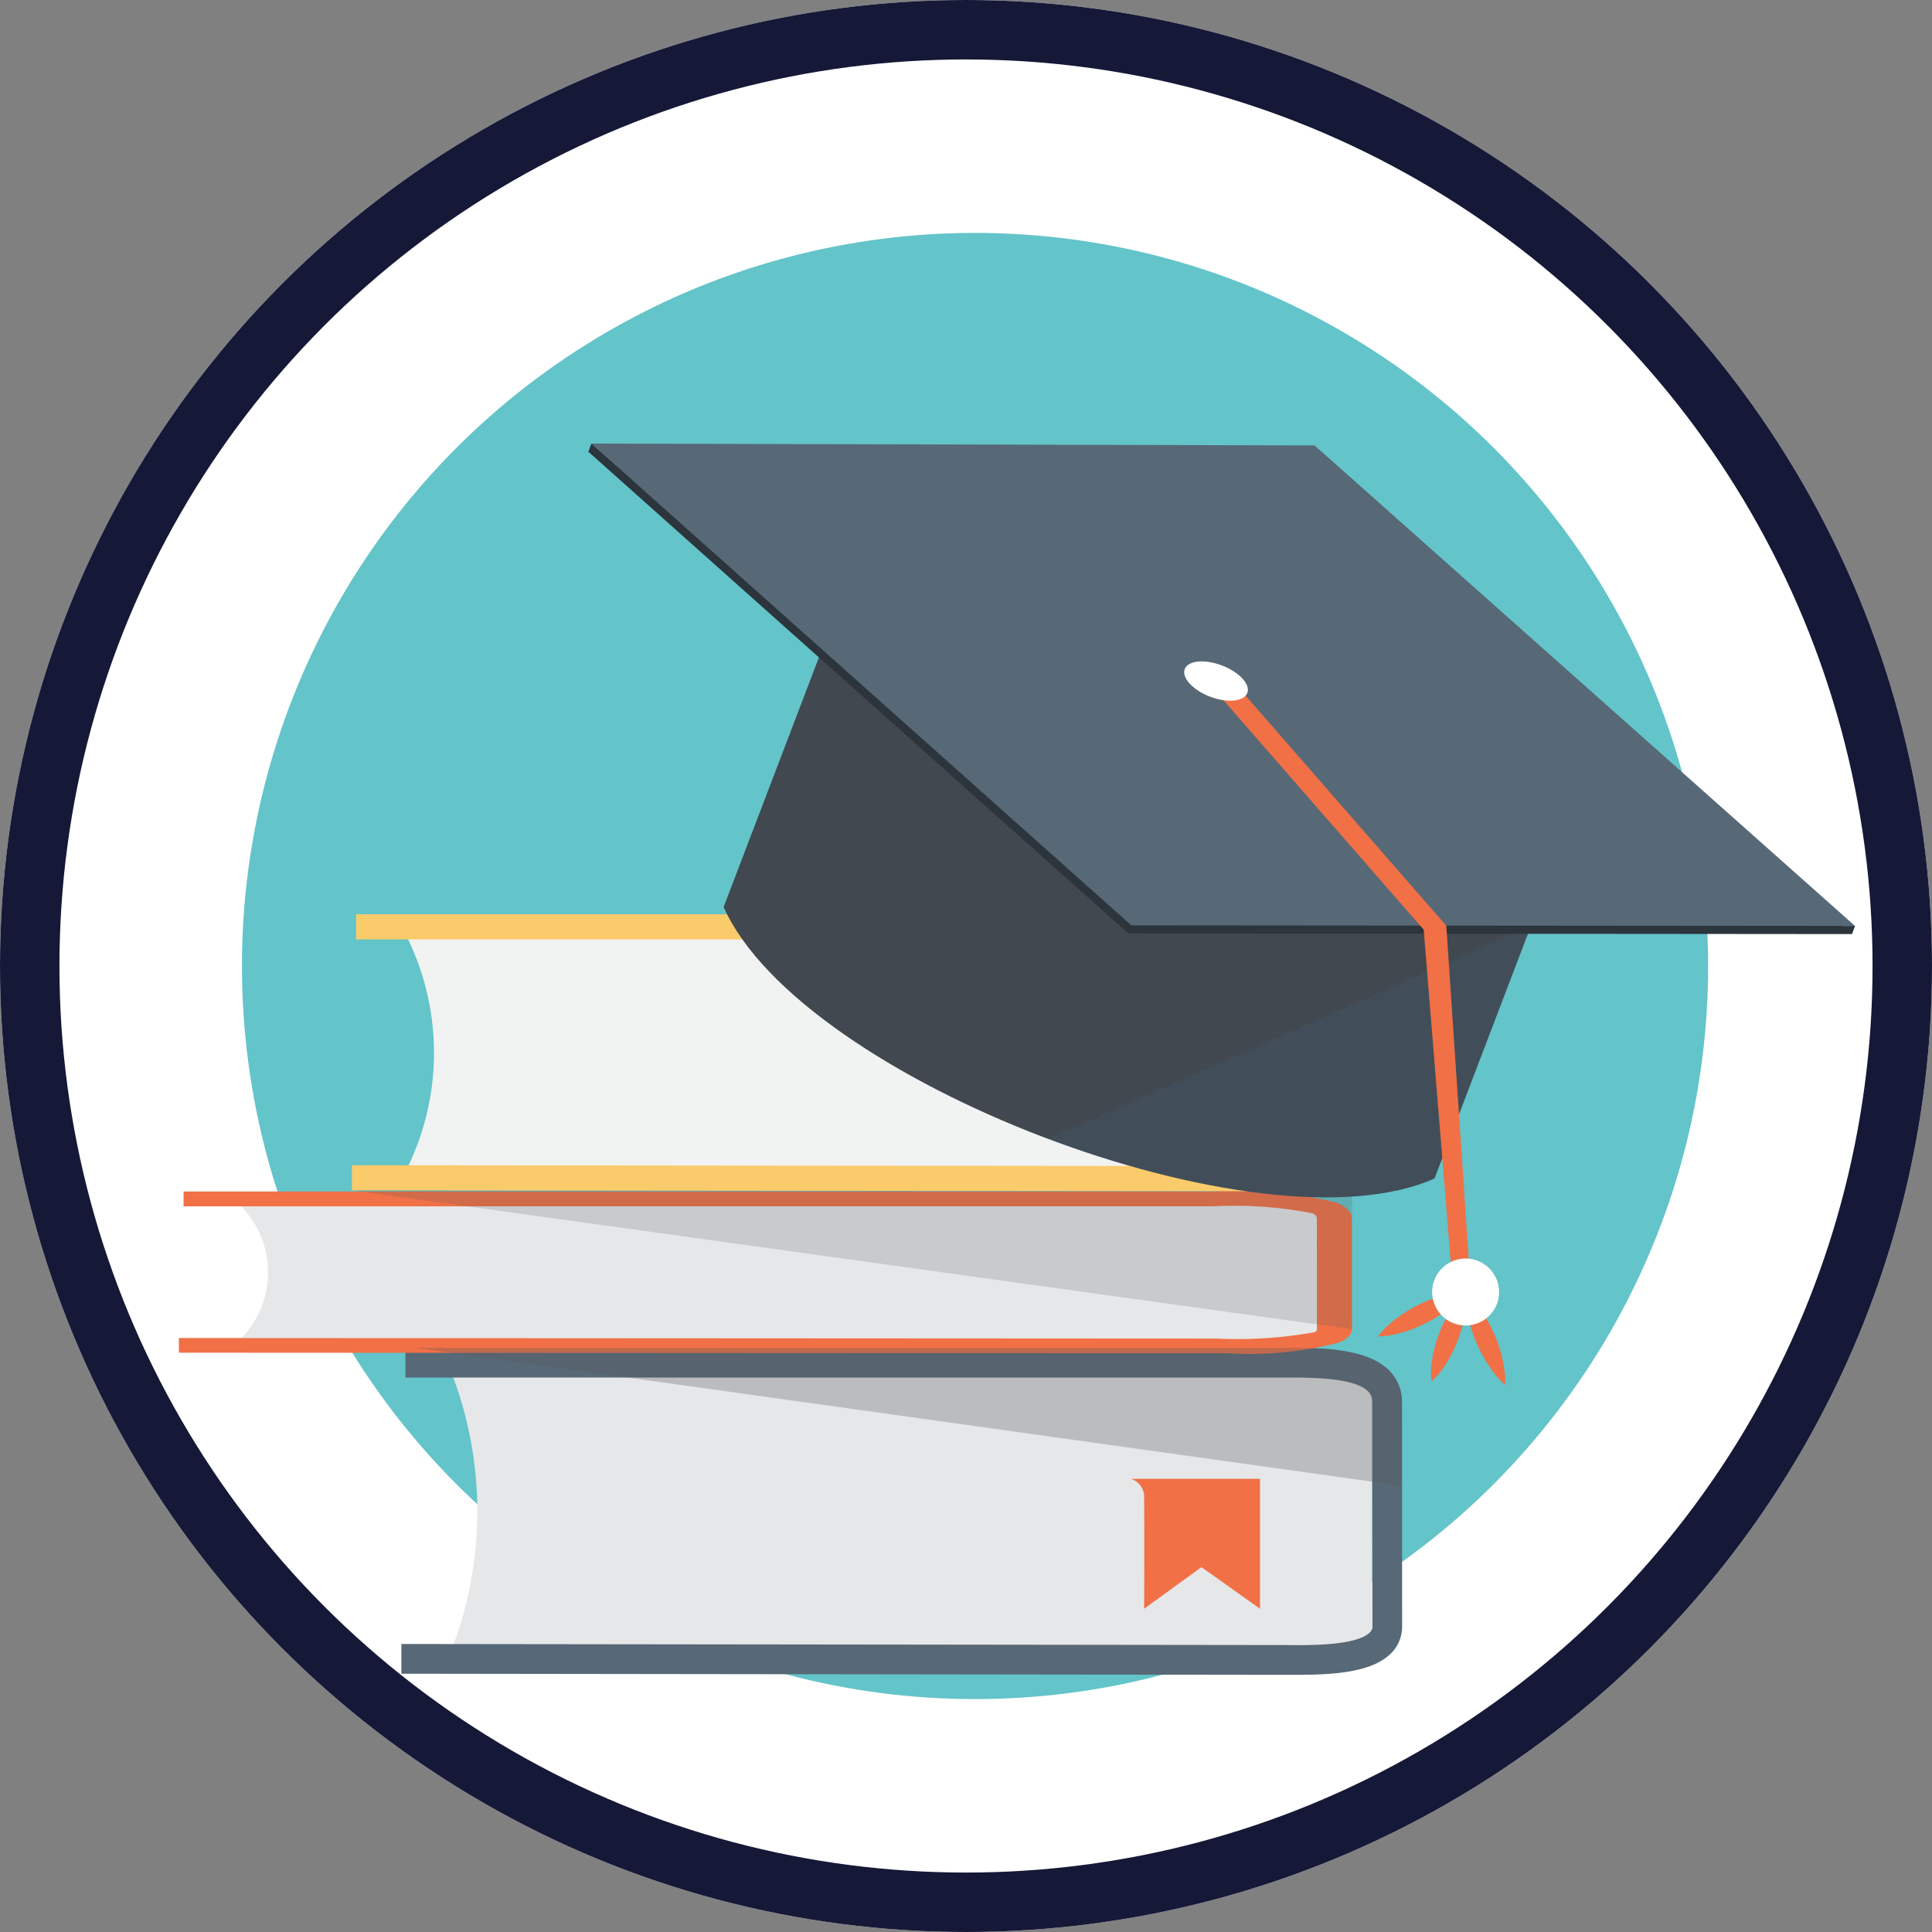 <svg xmlns="http://www.w3.org/2000/svg" width="65" height="65" viewBox="0 0 65 65">
  <rect x="0" y="0" width="65" height="65" fill="#808080" stroke="none"/>
  <g id="Group_6558" data-name="Group 6558" transform="translate(-622 -608)">
    <g id="Ellipse_241" data-name="Ellipse 241" transform="translate(622 608)" fill="#fff" stroke="#161837" stroke-width="2">
      <circle cx="32.5" cy="32.5" r="32.5" stroke="none"/>
      <circle cx="32.5" cy="32.5" r="31.5" fill="none"/>
    </g>
    <g id="Group_404" data-name="Group 404" transform="translate(-10.021 145)">
      <circle id="Ellipse_1" data-name="Ellipse 1" cx="24.664" cy="24.664" r="24.664" transform="translate(640.161 470.836)" fill="#63c4c9"/>
      <g id="Group_102" data-name="Group 102" transform="translate(638.042 477.924)">
        <g id="Group_94" data-name="Group 94" transform="translate(7.483 30.42)">
          <path id="Path_187" data-name="Path 187" d="M71.93,244.709H40.82a12.947,12.947,0,0,0,0-10H71.93Z" transform="translate(-39.27 -234.204)" fill="#e6e7e8"/>
          <g id="Group_93" data-name="Group 93">
            <path id="Path_188" data-name="Path 188" d="M69.467,245.238h-.435L39.364,245.2v-1l29.773.036c.766.01,2.36.022,2.81-.424a.267.267,0,0,0,.087-.208l-.006-7.528a.486.486,0,0,0-.141-.375c-.466-.466-1.9-.466-2.852-.466H39.5v-1H69.035c1.248,0,2.8,0,3.561.763a1.477,1.477,0,0,1,.432,1.081l.005,7.526a1.264,1.264,0,0,1-.381.918C72.016,245.15,70.756,245.238,69.467,245.238Z" transform="translate(-39.364 -234.234)" fill="#576877"/>
          </g>
          <path id="Path_189" data-name="Path 189" d="M66.758,238.375v4.371l-1.969-1.4-1.929,1.4s.01-2.187,0-3.71a.641.641,0,0,0-.442-.661Z" transform="translate(-37.871 -233.966)" fill="#f17046"/>
        </g>
        <g id="Group_96" data-name="Group 96" transform="translate(0 25.162)">
          <path id="Path_190" data-name="Path 190" d="M70.509,234.475H34.043a3.185,3.185,0,0,0,0-4.947H70.509Z" transform="translate(-32.225 -229.281)" fill="#e6e7e8"/>
          <g id="Group_95" data-name="Group 95">
            <path id="Path_191" data-name="Path 191" d="M67.62,234.738h-.4l-.111,0-34.776-.018v-.494l34.9.019a14.721,14.721,0,0,0,3.294-.212c.073-.029.1-.061.1-.1l-.006-3.722c0-.081-.05-.136-.165-.184a13.716,13.716,0,0,0-3.341-.231H32.491v-.5H67.116a13.658,13.658,0,0,1,4.172.377c.333.143.509.327.507.535l.006,3.722c0,.172-.157.33-.449.454A12.094,12.094,0,0,1,67.62,234.738Z" transform="translate(-32.336 -229.296)" fill="#f17046"/>
          </g>
        </g>
        <path id="Path_192" data-name="Path 192" d="M37.8,229.387l33.65,4.674v-6.777Z" transform="translate(-31.982 -204.264)" fill="#58595b" opacity="0.2"/>
        <path id="Path_193" data-name="Path 193" d="M73,236.078A1.477,1.477,0,0,0,72.566,235c-.759-.763-2.313-.763-3.561-.763H39.817L72,238.739v-2.683l0,.021,0,2.663,1,.141Z" transform="translate(-31.852 -203.814)" fill="#58595b" opacity="0.3"/>
        <g id="Group_98" data-name="Group 98" transform="translate(5.816 15.837)">
          <path id="Path_194" data-name="Path 194" d="M73.032,229.409H39.373a8.8,8.8,0,0,0,0-8.473H73.032Z" transform="translate(-37.696 -220.512)" fill="#f1f2f2"/>
          <g id="Group_97" data-name="Group 97">
            <path id="Path_195" data-name="Path 195" d="M70.367,229.857H69.9l-32.1-.032v-.846l32.213.031c.828.006,2.55.019,3.039-.36a.207.207,0,0,0,.094-.175l-.006-6.376a.367.367,0,0,0-.152-.316c-.5-.4-2.057-.4-3.085-.4H37.941v-.848H69.9c1.35,0,3.03,0,3.851.645a1.137,1.137,0,0,1,.468.916l.005,6.375a.97.97,0,0,1-.414.776C73.125,229.782,71.762,229.857,70.367,229.857Z" transform="translate(-37.798 -220.538)" fill="#facb6b"/>
          </g>
        </g>
        <g id="Group_101" data-name="Group 101" transform="translate(13.768 0)">
          <path id="Path_196" data-name="Path 196" d="M73.464,230.2c-5.841,2.613-21.3-3.288-23.917-9.129l4.771-12.5,23.916,9.13Z" transform="translate(-44.989 -205.476)" fill="#414e59"/>
          <path id="Path_197" data-name="Path 197" d="M49.547,220.907c1.323,2.956,5.937,5.926,10.929,7.8l16.233-7.176-23.4-10.473Z" transform="translate(-44.989 -205.315)" fill="#414042" opacity="0.4"/>
          <path id="Path_198" data-name="Path 198" d="M87.472,221.892,69.6,206l-23.917-.062-.31-.276-.1.276,18.168,16.207,24.347.021.1-.276Z" transform="translate(-45.267 -205.664)" fill="#2c343c"/>
          <path id="Path_199" data-name="Path 199" d="M87.88,221.892l-24.347-.02L45.365,205.664l24.332.062Z" transform="translate(-45.26 -205.664)" fill="#576877"/>
          <g id="Group_99" data-name="Group 99" transform="translate(21.111 7.898)">
            <path id="Path_200" data-name="Path 200" d="M73.051,233.317l-.958-11.777-7-8.022.5-.436,7.26,8.323.817,12.148Z" transform="translate(-65.094 -213.082)" fill="#f17046"/>
          </g>
          <path id="Path_201" data-name="Path 201" d="M66.223,213.607c-.112.292-.673.348-1.253.126s-.963-.638-.853-.928.673-.344,1.253-.122S66.334,213.317,66.223,213.607Z" transform="translate(-44.047 -205.218)" fill="#fff"/>
          <g id="Group_100" data-name="Group 100" transform="translate(26.567 27.416)">
            <path id="Path_202" data-name="Path 202" d="M73.17,232.472a3.216,3.216,0,0,1-.375.4,4.735,4.735,0,0,1-.951.642,4.622,4.622,0,0,1-1.08.39,3.223,3.223,0,0,1-.546.063,3.175,3.175,0,0,1,.375-.4,4.7,4.7,0,0,1,.95-.642,4.777,4.777,0,0,1,1.08-.388A3.072,3.072,0,0,1,73.17,232.472Z" transform="translate(-70.218 -231.344)" fill="#f17046"/>
            <path id="Path_203" data-name="Path 203" d="M72.99,232.472a3.4,3.4,0,0,1,.384.414,4.993,4.993,0,0,1,.589,1.023,4.91,4.91,0,0,1,.328,1.132,3.617,3.617,0,0,1,.034.563,3.243,3.243,0,0,1-.384-.416,4.884,4.884,0,0,1-.917-2.154A3.444,3.444,0,0,1,72.99,232.472Z" transform="translate(-70.039 -231.344)" fill="#f17046"/>
            <path id="Path_204" data-name="Path 204" d="M73.061,232.472a3.241,3.241,0,0,1,0,.541,4.454,4.454,0,0,1-.793,2.075,3.009,3.009,0,0,1-.358.4,3.264,3.264,0,0,1,0-.538,4.421,4.421,0,0,1,.794-2.077A3.165,3.165,0,0,1,73.061,232.472Z" transform="translate(-70.109 -231.344)" fill="#f17046"/>
            <path id="Path_205" data-name="Path 205" d="M74.112,232.942a1.126,1.126,0,1,1-.652-1.454A1.129,1.129,0,0,1,74.112,232.942Z" transform="translate(-70.107 -231.413)" fill="#fff"/>
          </g>
        </g>
      </g>
    </g>
  </g>
</svg>
